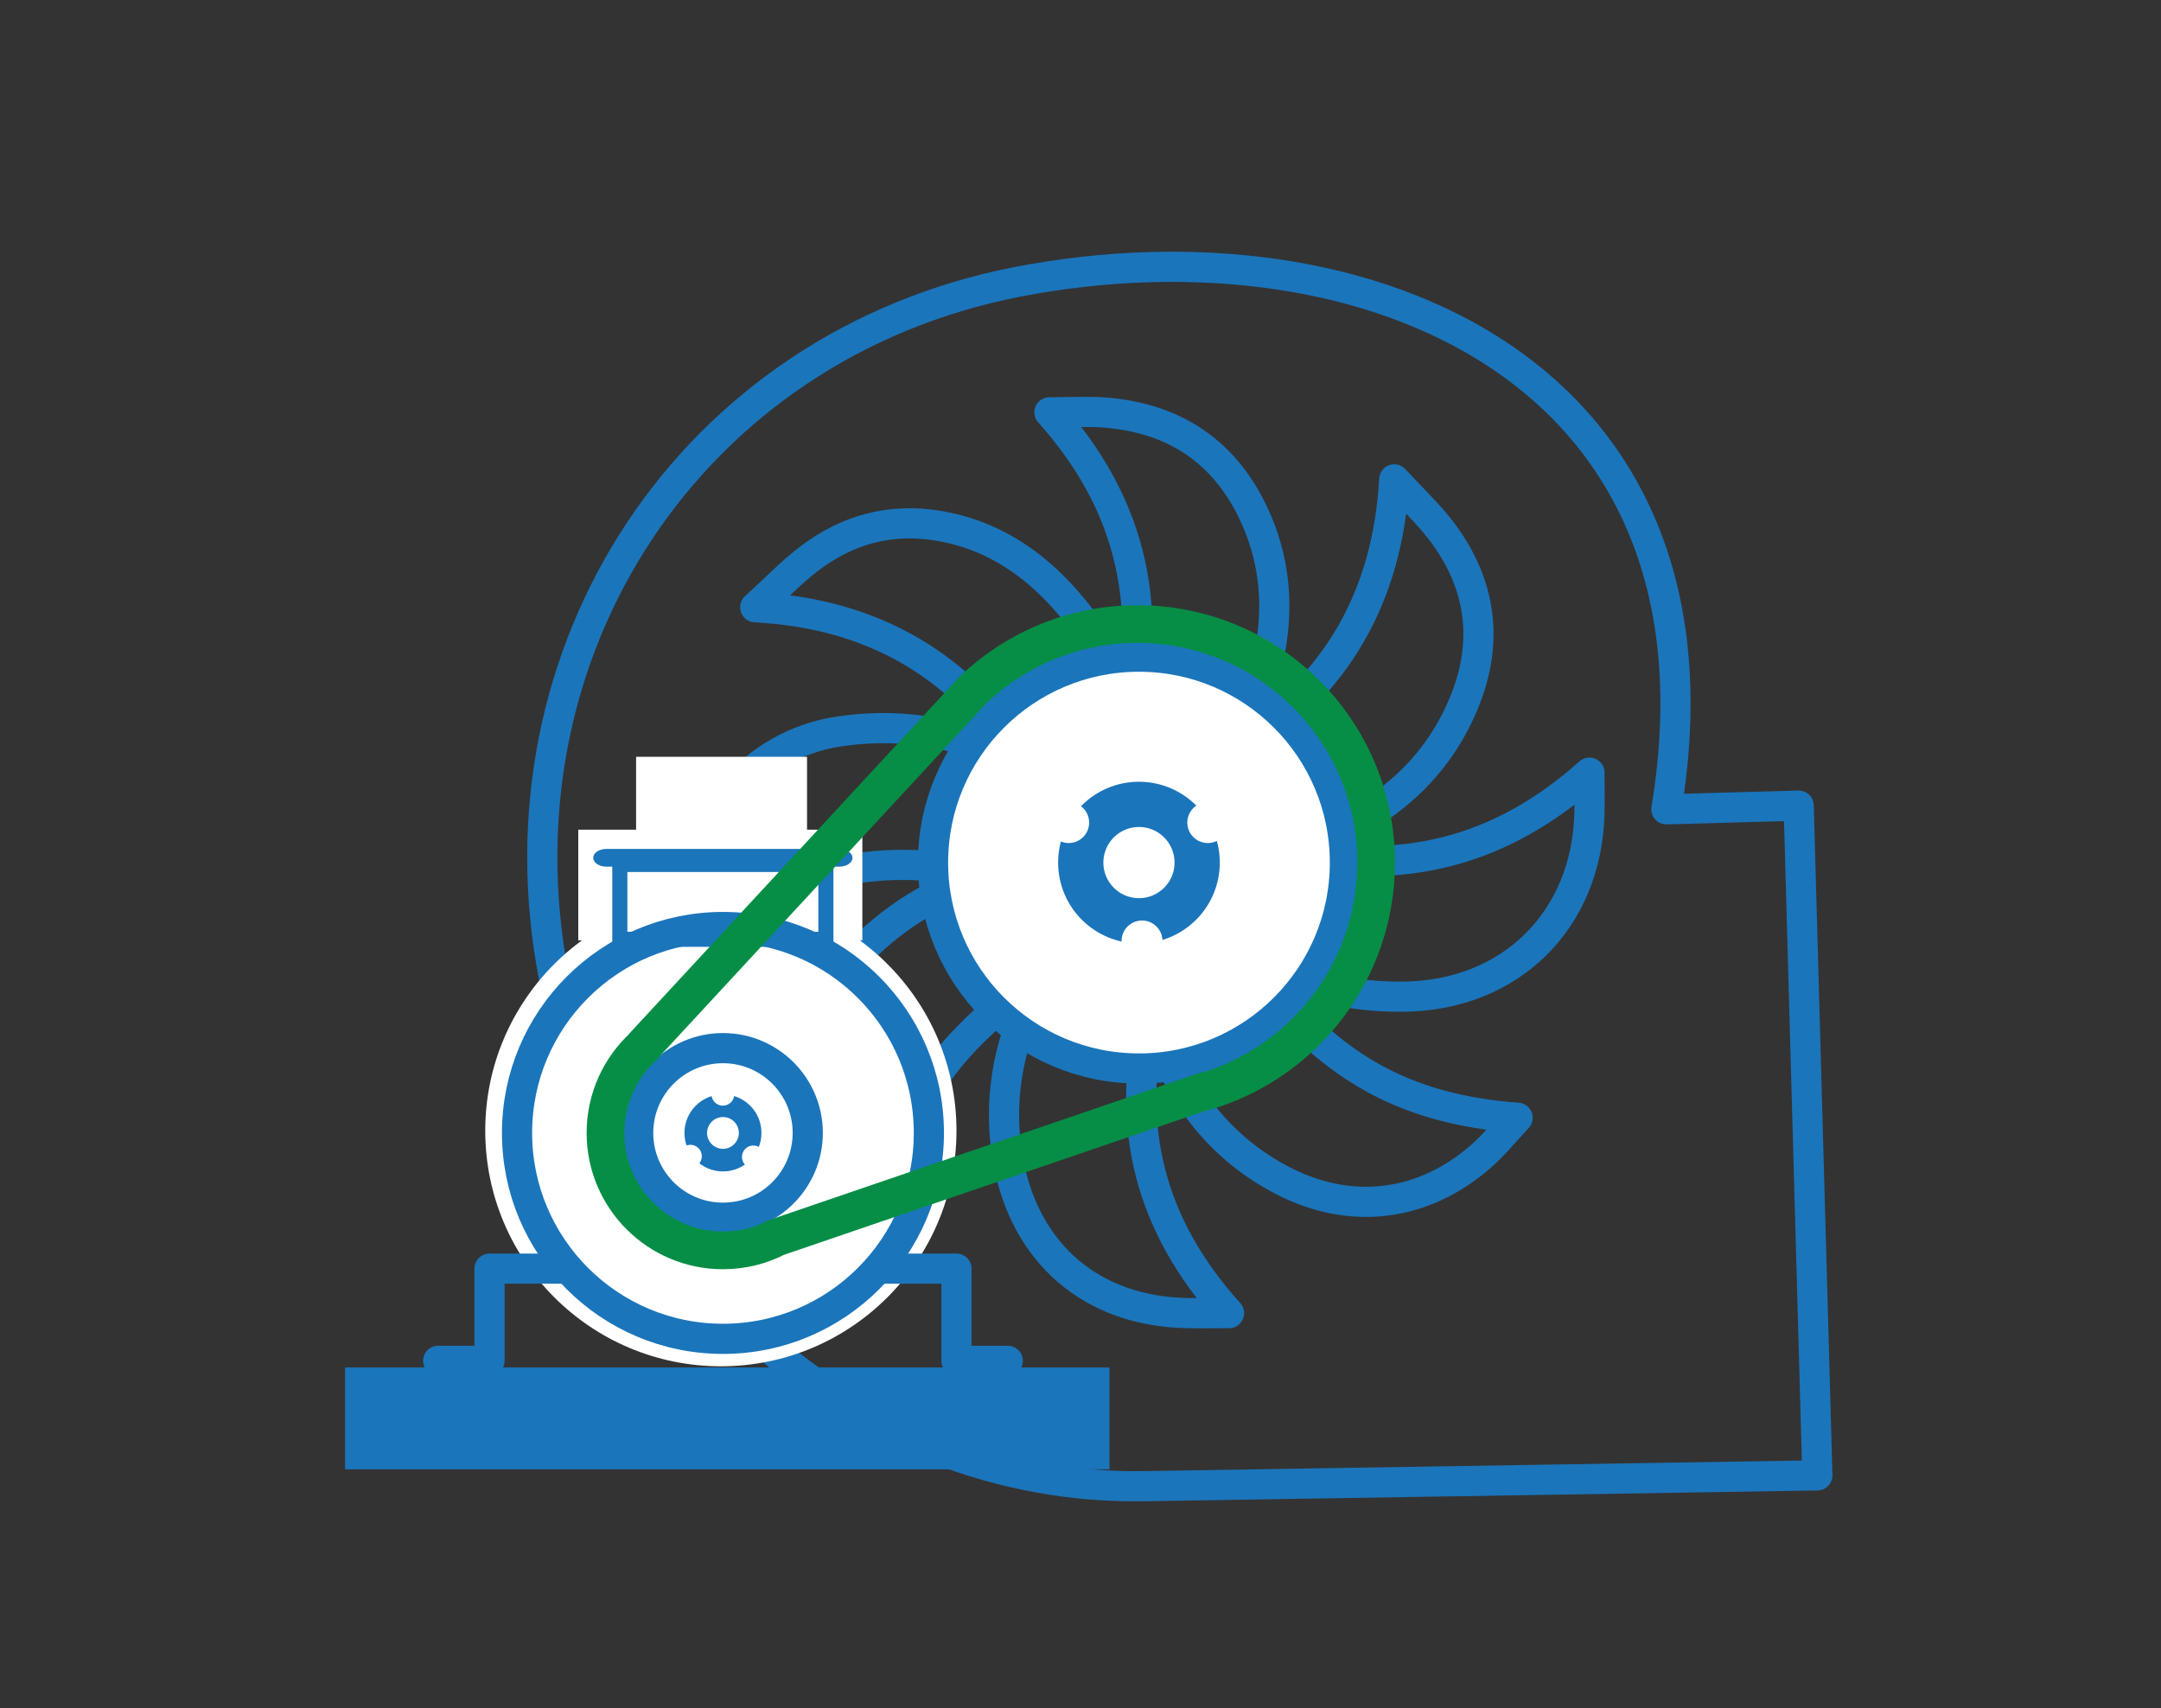 <?xml version="1.0" encoding="utf-8"?>
<!-- Generator: Adobe Illustrator 16.0.0, SVG Export Plug-In . SVG Version: 6.00 Build 0)  -->
<!DOCTYPE svg PUBLIC "-//W3C//DTD SVG 1.1//EN" "http://www.w3.org/Graphics/SVG/1.1/DTD/svg11.dtd">
<svg version="1.1" id="Layer_1" xmlns="http://www.w3.org/2000/svg" xmlns:xlink="http://www.w3.org/1999/xlink" x="0px" y="0px"
	 width="143.262px" height="113.25px" viewBox="0 0 143.262 113.25" enable-background="new 0 0 143.262 113.25"
	 xml:space="preserve">
<rect x="0" y="0" width="143.262" height="113.25" fill="#333333" stroke="none"/>
<g>
	<g>
		
			<path fill="none" stroke="#1B75BB" stroke-width="2" stroke-linecap="round" stroke-linejoin="round" stroke-miterlimit="2.414" d="
			M67.491,18.677c-21.676,4.2-34.971,24.461-30.766,46.139c3.703,18.937,19.889,34.037,39.133,33.713l44.623-0.717l-1.238-44.402
			l-8.772,0.245C115.266,24.642,90.643,14.22,67.491,18.677z"/>
		
			<path fill="none" stroke="#1B75BB" stroke-width="2" stroke-linecap="round" stroke-linejoin="round" stroke-miterlimit="2.414" d="
			M69.572,27.336c1.381,0,2.545-0.077,3.693,0.015c4.454,0.354,7.779,2.463,9.757,6.521c1.533,3.145,1.809,6.48,1.051,9.852
			c-0.438,1.959-1.203,3.847-1.817,5.758c6.313-4.047,9.734-9.869,10.174-17.702c1.166,1.264,2.215,2.241,3.078,3.364
			c2.691,3.498,3.225,7.377,1.549,11.44c-1.994,4.843-5.826,7.731-10.633,9.47c-0.293,0.105-0.591,0.2-1.154,0.391
			c7.715,1.713,14.262-0.006,20.104-5.221c0,1.073,0.015,1.85-0.002,2.623c-0.143,7.125-5.204,12.152-12.313,12.228
			c-3.449,0.036-6.728-0.702-9.84-2.266c1.86,3.068,4.267,5.572,7.358,7.401c3.096,1.831,6.496,2.633,10.033,2.893
			c-0.832,0.885-1.557,1.791-2.414,2.543c-3.801,3.341-8.586,3.961-13.09,1.658c-4.215-2.156-6.846-5.687-8.432-10.068
			c-0.115-0.319-0.233-0.637-0.351-0.954c-1.744,7.433-0.091,13.971,5.155,19.774c-1.15,0-1.992,0.016-2.834-0.004
			c-6.235-0.133-10.667-3.904-11.8-10.046c-0.709-3.848-0.064-7.504,1.586-11.015c0.158-0.34,0.309-0.686,0.465-1.028
			c-0.111-0.091-0.223-0.181-0.334-0.272c-1.729,1.615-3.592,3.107-5.152,4.873c-3.172,3.59-4.529,7.965-4.811,12.617
			c-0.916-0.828-1.891-1.537-2.652-2.428c-3.695-4.32-3.857-10.729-0.365-15.052c2.354-2.913,5.283-5.078,8.844-6.339
			c0.314-0.113,0.623-0.238,0.936-0.359c-7.439-1.743-13.973-0.07-19.709,5.125c0-1.337-0.045-2.422,0.008-3.503
			c0.264-5.5,4.377-10.238,9.814-11.107c3.914-0.623,7.723-0.066,11.33,1.653c0.316,0.152,0.643,0.285,1.178,0.521
			c-4.23-6.578-10.043-10.01-17.914-10.434c1.348-1.226,2.383-2.311,3.563-3.211c2.516-1.921,5.367-2.719,8.535-2.197
			c3.756,0.614,6.639,2.654,8.996,5.53c1.639,1.994,2.736,4.285,3.592,7.048C76.49,39.7,74.755,33.126,69.572,27.336z"/>
		<g>
			
				<circle fill="#FFFFFF" stroke="#1B75BB" stroke-width="2" stroke-linecap="round" stroke-linejoin="round" stroke-miterlimit="2.414" cx="75.507" cy="57.186" r="13.652"/>
			
				<circle fill="none" stroke="#1B75BB" stroke-width="3" stroke-linecap="round" stroke-linejoin="round" stroke-miterlimit="2.414" cx="75.507" cy="57.186" r="3.859"/>
			<circle fill="#FFFFFF" cx="75.709" cy="62.382" r="1.356"/>
			<circle fill="#FFFFFF" cx="70.847" cy="54.534" r="1.357"/>
			<circle fill="#FFFFFF" cx="80.069" cy="54.534" r="1.357"/>
		</g>
	</g>
	<circle fill="#FFFFFF" cx="47.789" cy="74.96" r="15.62"/>
	<rect x="22.877" y="90.654" fill="#1B75BB" width="50.676" height="6.757"/>
	<rect x="38.336" y="55.006" fill="#FFFFFF" width="18.833" height="7.334"/>
	<g>
		
			<circle fill="none" stroke="#1B75BB" stroke-width="2" stroke-linecap="round" stroke-linejoin="round" stroke-miterlimit="2.414" cx="47.928" cy="75.109" r="13.651"/>
		<g>
			
				<circle fill="none" stroke="#1B75BB" stroke-width="2" stroke-linecap="round" stroke-linejoin="round" stroke-miterlimit="2.414" cx="47.928" cy="75.109" r="5.621"/>
		</g>
		<g>
			
				<circle fill="none" stroke="#1B75BB" stroke-width="1.5" stroke-linecap="round" stroke-linejoin="round" stroke-miterlimit="2.414" cx="47.928" cy="75.109" r="1.803"/>
		</g>
		<circle fill="#FFFFFF" cx="49.947" cy="76.701" r="0.759"/>
		<circle fill="#FFFFFF" cx="45.768" cy="76.655" r="0.759"/>
		<circle fill="#FFFFFF" cx="47.922" cy="72.542" r="0.759"/>
		<path fill="#1B75BB" d="M56.514,56.87c0,0.323-0.389,0.587-0.87,0.587H40.199c-0.481,0-0.871-0.264-0.871-0.587l0,0
			c0-0.325,0.389-0.588,0.871-0.588h15.444C56.126,56.282,56.514,56.545,56.514,56.87L56.514,56.87z"/>
		<rect x="41.091" y="57.311" fill="none" stroke="#1B75BB" stroke-miterlimit="10" width="13.661" height="4.961"/>
		
			<polyline fill="none" stroke="#1B75BB" stroke-width="2" stroke-linecap="round" stroke-linejoin="round" stroke-miterlimit="2.414" points="
			58.426,84.107 63.409,84.107 63.409,90.218 66.81,90.218 		"/>
		
			<polyline fill="none" stroke="#1B75BB" stroke-width="2" stroke-linecap="round" stroke-linejoin="round" stroke-miterlimit="2.414" points="
			37.433,84.107 32.452,84.107 32.452,90.218 29.05,90.218 		"/>
	</g>
	<rect x="42.169" y="50.173" fill="#FFFFFF" width="11.333" height="5.667"/>
	<path fill="none" stroke="#068E46" stroke-width="2.5" stroke-linejoin="round" d="M51.086,82.173l28.823-9.854l-0.074,0.062
		c6.582-1.914,11.393-7.991,11.393-15.192c0-8.735-7.084-15.816-15.817-15.816c-4.202,0-8.022,1.64-10.855,4.313L42.643,69.365
		l0.062-0.034c-1.575,1.426-2.565,3.485-2.565,5.778c0,4.3,3.488,7.787,7.789,7.787c1.293,0,2.513-0.314,3.586-0.873"/>
</g>
</svg>
